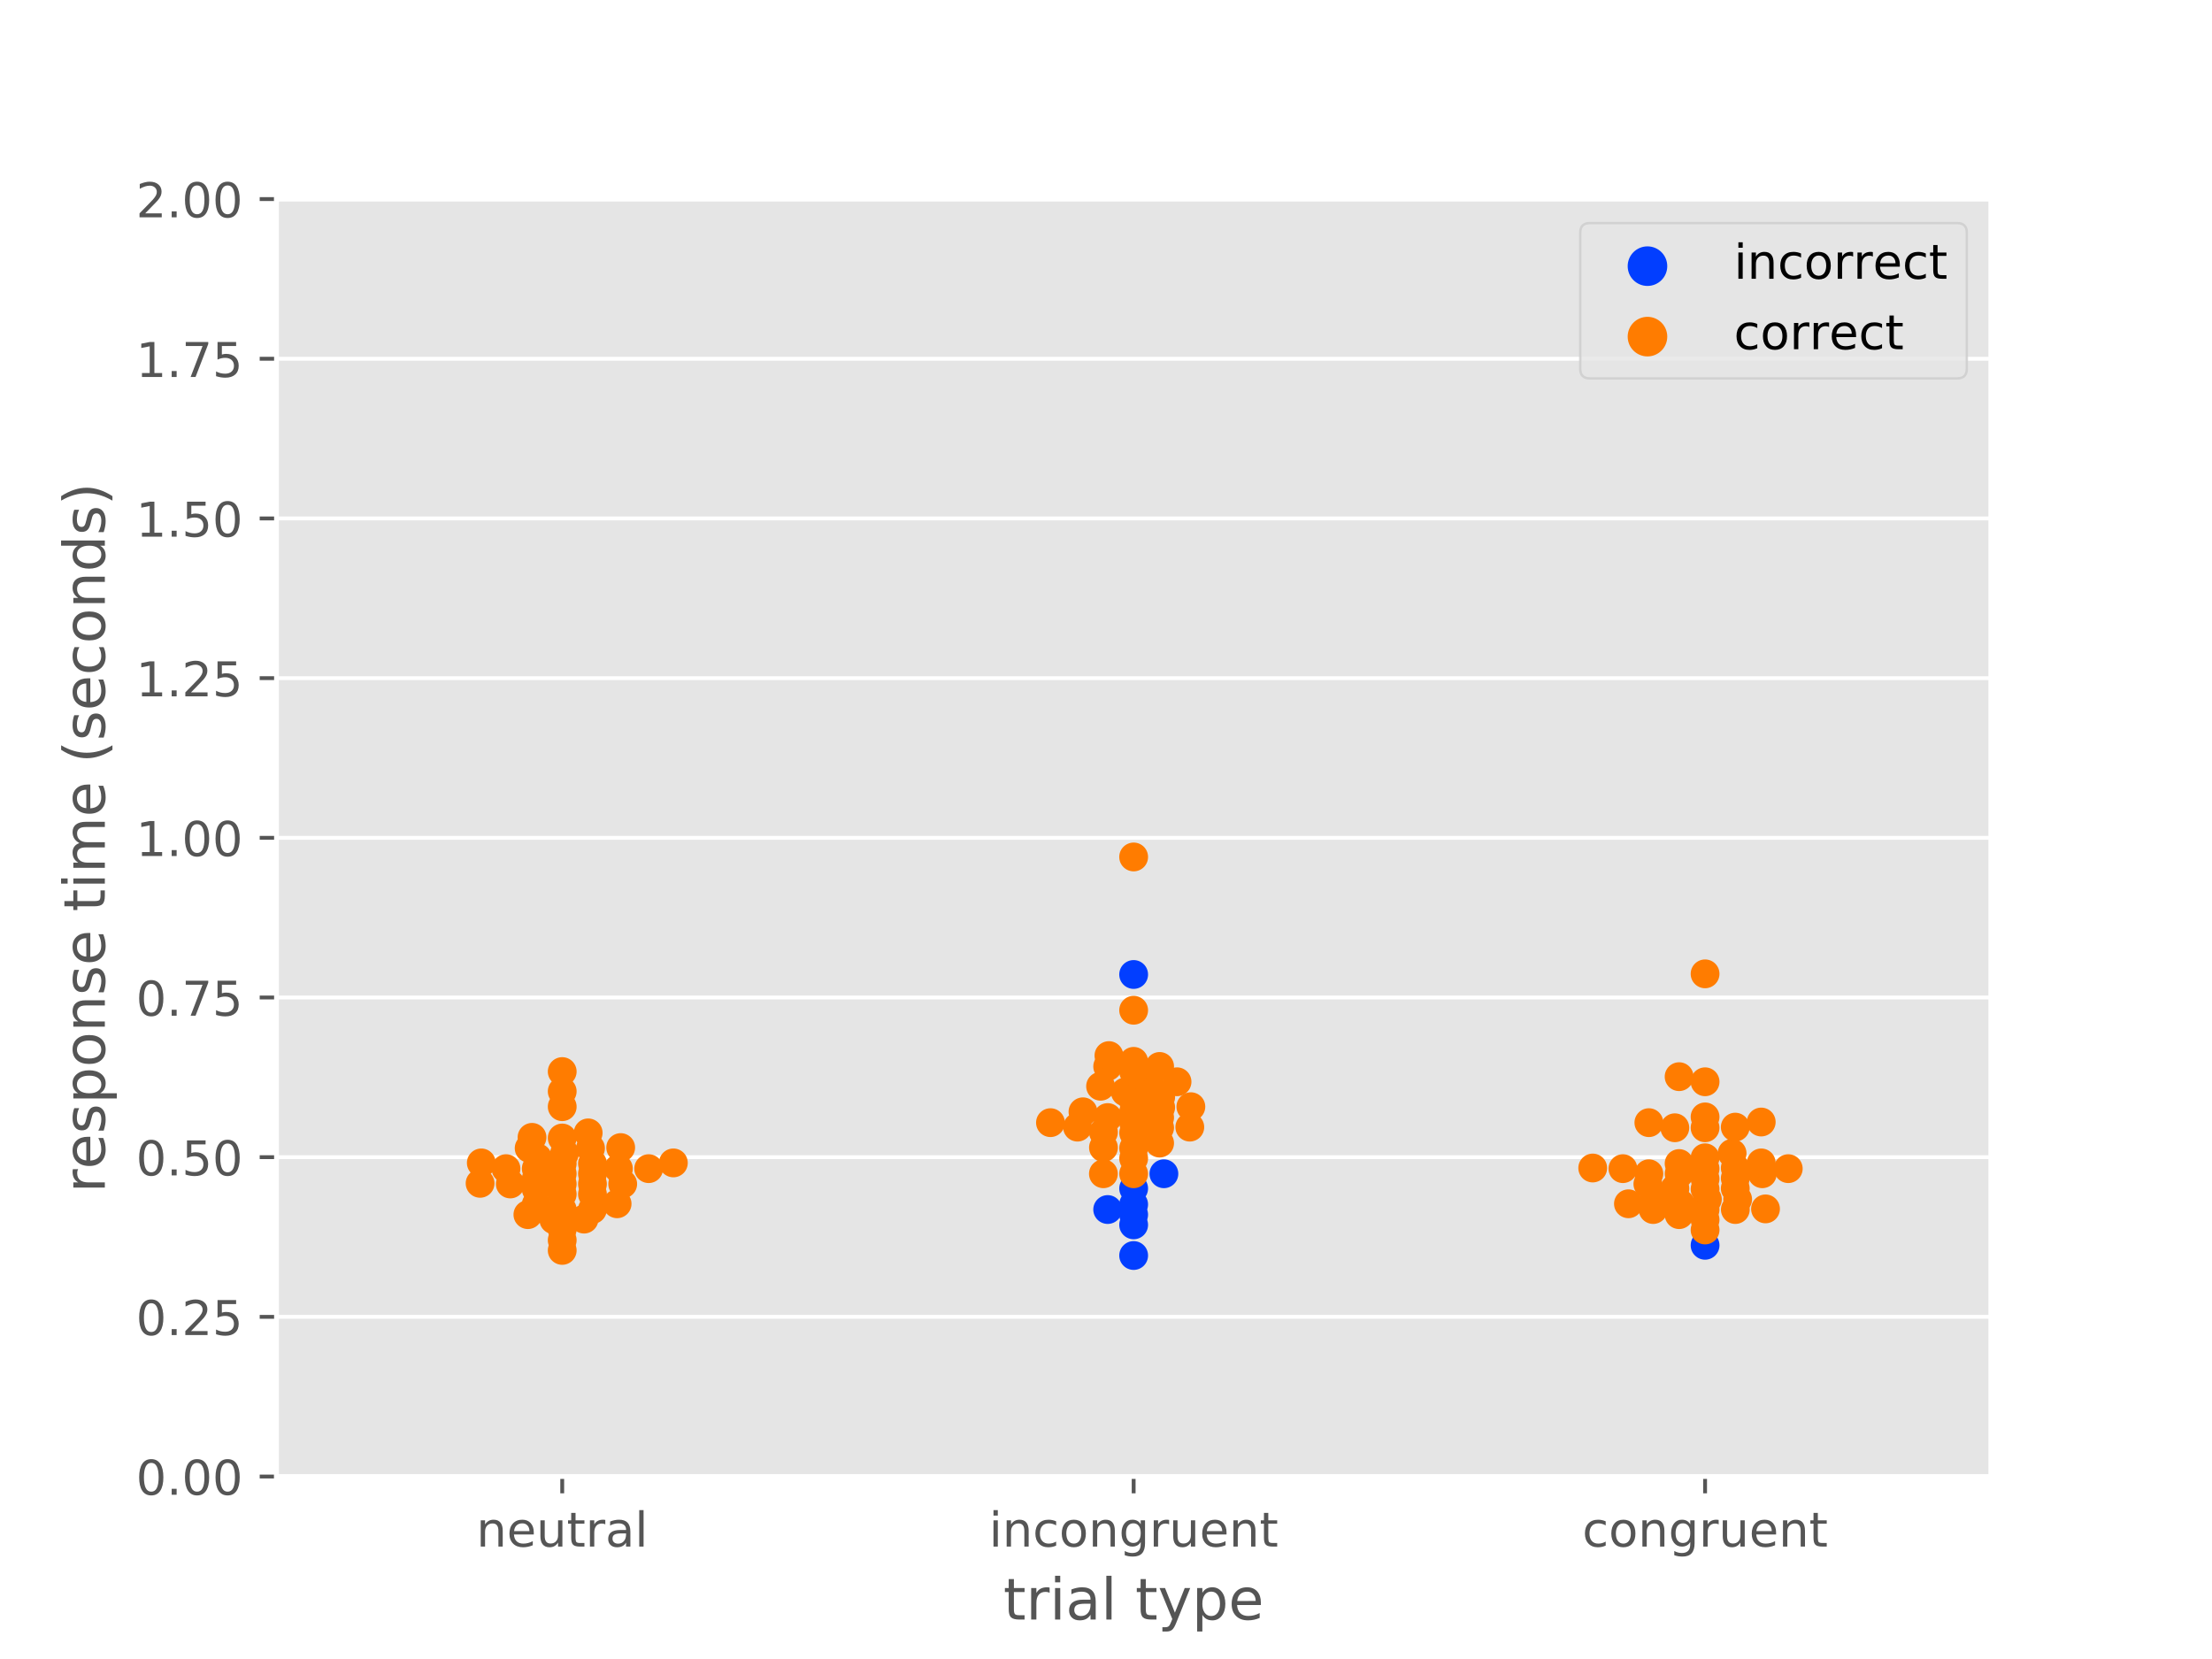 <?xml version="1.0" encoding="utf-8" standalone="no"?>
<!DOCTYPE svg PUBLIC "-//W3C//DTD SVG 1.1//EN"
  "http://www.w3.org/Graphics/SVG/1.1/DTD/svg11.dtd">
<!-- Created with matplotlib (https://matplotlib.org/) -->
<svg height="345.6pt" version="1.1" viewBox="0 0 460.8 345.6" width="460.8pt" xmlns="http://www.w3.org/2000/svg" xmlns:xlink="http://www.w3.org/1999/xlink">
 <defs>
  <style type="text/css">
*{stroke-linecap:butt;stroke-linejoin:round;}
  </style>
 </defs>
 <g id="figure_1">
  <g id="patch_1">
   <path d="M 0 345.6 
L 460.8 345.6 
L 460.8 0 
L 0 0 
z
" style="fill:#ffffff;"/>
  </g>
  <g id="axes_1">
   <g id="patch_2">
    <path d="M 57.6 307.584 
L 414.72 307.584 
L 414.72 41.472 
L 57.6 41.472 
z
" style="fill:#e5e5e5;"/>
   </g>
   <g id="matplotlib.axis_1">
    <g id="xtick_1">
     <g id="line2d_1">
      <defs>
       <path d="M 0 0 
L 0 3.5 
" id="mfcc630d062" style="stroke:#555555;stroke-width:0.8;"/>
      </defs>
      <g>
       <use style="fill:#555555;stroke:#555555;stroke-width:0.8;" x="117.12" xlink:href="#mfcc630d062" y="307.584"/>
      </g>
     </g>
     <g id="text_1">
      <!-- neutral -->
      <defs>
       <path d="M 54.891 33.016 
L 54.891 0 
L 45.906 0 
L 45.906 32.719 
Q 45.906 40.484 42.875 44.328 
Q 39.844 48.188 33.797 48.188 
Q 26.516 48.188 22.312 43.547 
Q 18.109 38.922 18.109 30.906 
L 18.109 0 
L 9.078 0 
L 9.078 54.688 
L 18.109 54.688 
L 18.109 46.188 
Q 21.344 51.125 25.703 53.562 
Q 30.078 56 35.797 56 
Q 45.219 56 50.047 50.172 
Q 54.891 44.344 54.891 33.016 
z
" id="DejaVuSans-110"/>
       <path d="M 56.203 29.594 
L 56.203 25.203 
L 14.891 25.203 
Q 15.484 15.922 20.484 11.062 
Q 25.484 6.203 34.422 6.203 
Q 39.594 6.203 44.453 7.469 
Q 49.312 8.734 54.109 11.281 
L 54.109 2.781 
Q 49.266 0.734 44.188 -0.344 
Q 39.109 -1.422 33.891 -1.422 
Q 20.797 -1.422 13.156 6.188 
Q 5.516 13.812 5.516 26.812 
Q 5.516 40.234 12.766 48.109 
Q 20.016 56 32.328 56 
Q 43.359 56 49.781 48.891 
Q 56.203 41.797 56.203 29.594 
z
M 47.219 32.234 
Q 47.125 39.594 43.094 43.984 
Q 39.062 48.391 32.422 48.391 
Q 24.906 48.391 20.391 44.141 
Q 15.875 39.891 15.188 32.172 
z
" id="DejaVuSans-101"/>
       <path d="M 8.5 21.578 
L 8.5 54.688 
L 17.484 54.688 
L 17.484 21.922 
Q 17.484 14.156 20.5 10.266 
Q 23.531 6.391 29.594 6.391 
Q 36.859 6.391 41.078 11.031 
Q 45.312 15.672 45.312 23.688 
L 45.312 54.688 
L 54.297 54.688 
L 54.297 0 
L 45.312 0 
L 45.312 8.406 
Q 42.047 3.422 37.719 1 
Q 33.406 -1.422 27.688 -1.422 
Q 18.266 -1.422 13.375 4.438 
Q 8.5 10.297 8.5 21.578 
z
M 31.109 56 
z
" id="DejaVuSans-117"/>
       <path d="M 18.312 70.219 
L 18.312 54.688 
L 36.812 54.688 
L 36.812 47.703 
L 18.312 47.703 
L 18.312 18.016 
Q 18.312 11.328 20.141 9.422 
Q 21.969 7.516 27.594 7.516 
L 36.812 7.516 
L 36.812 0 
L 27.594 0 
Q 17.188 0 13.234 3.875 
Q 9.281 7.766 9.281 18.016 
L 9.281 47.703 
L 2.688 47.703 
L 2.688 54.688 
L 9.281 54.688 
L 9.281 70.219 
z
" id="DejaVuSans-116"/>
       <path d="M 41.109 46.297 
Q 39.594 47.172 37.812 47.578 
Q 36.031 48 33.891 48 
Q 26.266 48 22.188 43.047 
Q 18.109 38.094 18.109 28.812 
L 18.109 0 
L 9.078 0 
L 9.078 54.688 
L 18.109 54.688 
L 18.109 46.188 
Q 20.953 51.172 25.484 53.578 
Q 30.031 56 36.531 56 
Q 37.453 56 38.578 55.875 
Q 39.703 55.766 41.062 55.516 
z
" id="DejaVuSans-114"/>
       <path d="M 34.281 27.484 
Q 23.391 27.484 19.188 25 
Q 14.984 22.516 14.984 16.5 
Q 14.984 11.719 18.141 8.906 
Q 21.297 6.109 26.703 6.109 
Q 34.188 6.109 38.703 11.406 
Q 43.219 16.703 43.219 25.484 
L 43.219 27.484 
z
M 52.203 31.203 
L 52.203 0 
L 43.219 0 
L 43.219 8.297 
Q 40.141 3.328 35.547 0.953 
Q 30.953 -1.422 24.312 -1.422 
Q 15.922 -1.422 10.953 3.297 
Q 6 8.016 6 15.922 
Q 6 25.141 12.172 29.828 
Q 18.359 34.516 30.609 34.516 
L 43.219 34.516 
L 43.219 35.406 
Q 43.219 41.609 39.141 45 
Q 35.062 48.391 27.688 48.391 
Q 23 48.391 18.547 47.266 
Q 14.109 46.141 10.016 43.891 
L 10.016 52.203 
Q 14.938 54.109 19.578 55.047 
Q 24.219 56 28.609 56 
Q 40.484 56 46.344 49.844 
Q 52.203 43.703 52.203 31.203 
z
" id="DejaVuSans-97"/>
       <path d="M 9.422 75.984 
L 18.406 75.984 
L 18.406 0 
L 9.422 0 
z
" id="DejaVuSans-108"/>
      </defs>
      <g style="fill:#555555;" transform="translate(99.237 322.182)scale(0.1 -0.1)">
       <use xlink:href="#DejaVuSans-110"/>
       <use x="63.379" xlink:href="#DejaVuSans-101"/>
       <use x="124.902" xlink:href="#DejaVuSans-117"/>
       <use x="188.281" xlink:href="#DejaVuSans-116"/>
       <use x="227.49" xlink:href="#DejaVuSans-114"/>
       <use x="268.604" xlink:href="#DejaVuSans-97"/>
       <use x="329.883" xlink:href="#DejaVuSans-108"/>
      </g>
     </g>
    </g>
    <g id="xtick_2">
     <g id="line2d_2">
      <g>
       <use style="fill:#555555;stroke:#555555;stroke-width:0.8;" x="236.16" xlink:href="#mfcc630d062" y="307.584"/>
      </g>
     </g>
     <g id="text_2">
      <!-- incongruent -->
      <defs>
       <path d="M 9.422 54.688 
L 18.406 54.688 
L 18.406 0 
L 9.422 0 
z
M 9.422 75.984 
L 18.406 75.984 
L 18.406 64.594 
L 9.422 64.594 
z
" id="DejaVuSans-105"/>
       <path d="M 48.781 52.594 
L 48.781 44.188 
Q 44.969 46.297 41.141 47.344 
Q 37.312 48.391 33.406 48.391 
Q 24.656 48.391 19.812 42.844 
Q 14.984 37.312 14.984 27.297 
Q 14.984 17.281 19.812 11.734 
Q 24.656 6.203 33.406 6.203 
Q 37.312 6.203 41.141 7.25 
Q 44.969 8.297 48.781 10.406 
L 48.781 2.094 
Q 45.016 0.344 40.984 -0.531 
Q 36.969 -1.422 32.422 -1.422 
Q 20.062 -1.422 12.781 6.344 
Q 5.516 14.109 5.516 27.297 
Q 5.516 40.672 12.859 48.328 
Q 20.219 56 33.016 56 
Q 37.156 56 41.109 55.141 
Q 45.062 54.297 48.781 52.594 
z
" id="DejaVuSans-99"/>
       <path d="M 30.609 48.391 
Q 23.391 48.391 19.188 42.75 
Q 14.984 37.109 14.984 27.297 
Q 14.984 17.484 19.156 11.844 
Q 23.344 6.203 30.609 6.203 
Q 37.797 6.203 41.984 11.859 
Q 46.188 17.531 46.188 27.297 
Q 46.188 37.016 41.984 42.703 
Q 37.797 48.391 30.609 48.391 
z
M 30.609 56 
Q 42.328 56 49.016 48.375 
Q 55.719 40.766 55.719 27.297 
Q 55.719 13.875 49.016 6.219 
Q 42.328 -1.422 30.609 -1.422 
Q 18.844 -1.422 12.172 6.219 
Q 5.516 13.875 5.516 27.297 
Q 5.516 40.766 12.172 48.375 
Q 18.844 56 30.609 56 
z
" id="DejaVuSans-111"/>
       <path d="M 45.406 27.984 
Q 45.406 37.75 41.375 43.109 
Q 37.359 48.484 30.078 48.484 
Q 22.859 48.484 18.828 43.109 
Q 14.797 37.75 14.797 27.984 
Q 14.797 18.266 18.828 12.891 
Q 22.859 7.516 30.078 7.516 
Q 37.359 7.516 41.375 12.891 
Q 45.406 18.266 45.406 27.984 
z
M 54.391 6.781 
Q 54.391 -7.172 48.188 -13.984 
Q 42 -20.797 29.203 -20.797 
Q 24.469 -20.797 20.266 -20.094 
Q 16.062 -19.391 12.109 -17.922 
L 12.109 -9.188 
Q 16.062 -11.328 19.922 -12.344 
Q 23.781 -13.375 27.781 -13.375 
Q 36.625 -13.375 41.016 -8.766 
Q 45.406 -4.156 45.406 5.172 
L 45.406 9.625 
Q 42.625 4.781 38.281 2.391 
Q 33.938 0 27.875 0 
Q 17.828 0 11.672 7.656 
Q 5.516 15.328 5.516 27.984 
Q 5.516 40.672 11.672 48.328 
Q 17.828 56 27.875 56 
Q 33.938 56 38.281 53.609 
Q 42.625 51.219 45.406 46.391 
L 45.406 54.688 
L 54.391 54.688 
z
" id="DejaVuSans-103"/>
      </defs>
      <g style="fill:#555555;" transform="translate(206.021 322.182)scale(0.1 -0.1)">
       <use xlink:href="#DejaVuSans-105"/>
       <use x="27.783" xlink:href="#DejaVuSans-110"/>
       <use x="91.162" xlink:href="#DejaVuSans-99"/>
       <use x="146.143" xlink:href="#DejaVuSans-111"/>
       <use x="207.324" xlink:href="#DejaVuSans-110"/>
       <use x="270.703" xlink:href="#DejaVuSans-103"/>
       <use x="334.18" xlink:href="#DejaVuSans-114"/>
       <use x="375.293" xlink:href="#DejaVuSans-117"/>
       <use x="438.672" xlink:href="#DejaVuSans-101"/>
       <use x="500.195" xlink:href="#DejaVuSans-110"/>
       <use x="563.574" xlink:href="#DejaVuSans-116"/>
      </g>
     </g>
    </g>
    <g id="xtick_3">
     <g id="line2d_3">
      <g>
       <use style="fill:#555555;stroke:#555555;stroke-width:0.8;" x="355.2" xlink:href="#mfcc630d062" y="307.584"/>
      </g>
     </g>
     <g id="text_3">
      <!-- congruent -->
      <g style="fill:#555555;" transform="translate(329.619 322.182)scale(0.1 -0.1)">
       <use xlink:href="#DejaVuSans-99"/>
       <use x="54.98" xlink:href="#DejaVuSans-111"/>
       <use x="116.162" xlink:href="#DejaVuSans-110"/>
       <use x="179.541" xlink:href="#DejaVuSans-103"/>
       <use x="243.018" xlink:href="#DejaVuSans-114"/>
       <use x="284.131" xlink:href="#DejaVuSans-117"/>
       <use x="347.51" xlink:href="#DejaVuSans-101"/>
       <use x="409.033" xlink:href="#DejaVuSans-110"/>
       <use x="472.412" xlink:href="#DejaVuSans-116"/>
      </g>
     </g>
    </g>
    <g id="text_4">
     <!-- trial type -->
     <defs>
      <path id="DejaVuSans-32"/>
      <path d="M 32.172 -5.078 
Q 28.375 -14.844 24.75 -17.812 
Q 21.141 -20.797 15.094 -20.797 
L 7.906 -20.797 
L 7.906 -13.281 
L 13.188 -13.281 
Q 16.891 -13.281 18.938 -11.516 
Q 21 -9.766 23.484 -3.219 
L 25.094 0.875 
L 2.984 54.688 
L 12.5 54.688 
L 29.594 11.922 
L 46.688 54.688 
L 56.203 54.688 
z
" id="DejaVuSans-121"/>
      <path d="M 18.109 8.203 
L 18.109 -20.797 
L 9.078 -20.797 
L 9.078 54.688 
L 18.109 54.688 
L 18.109 46.391 
Q 20.953 51.266 25.266 53.625 
Q 29.594 56 35.594 56 
Q 45.562 56 51.781 48.094 
Q 58.016 40.188 58.016 27.297 
Q 58.016 14.406 51.781 6.484 
Q 45.562 -1.422 35.594 -1.422 
Q 29.594 -1.422 25.266 0.953 
Q 20.953 3.328 18.109 8.203 
z
M 48.688 27.297 
Q 48.688 37.203 44.609 42.844 
Q 40.531 48.484 33.406 48.484 
Q 26.266 48.484 22.188 42.844 
Q 18.109 37.203 18.109 27.297 
Q 18.109 17.391 22.188 11.75 
Q 26.266 6.109 33.406 6.109 
Q 40.531 6.109 44.609 11.75 
Q 48.688 17.391 48.688 27.297 
z
" id="DejaVuSans-112"/>
     </defs>
     <g style="fill:#555555;" transform="translate(209.019 337.38)scale(0.12 -0.12)">
      <use xlink:href="#DejaVuSans-116"/>
      <use x="39.209" xlink:href="#DejaVuSans-114"/>
      <use x="80.322" xlink:href="#DejaVuSans-105"/>
      <use x="108.105" xlink:href="#DejaVuSans-97"/>
      <use x="169.385" xlink:href="#DejaVuSans-108"/>
      <use x="197.168" xlink:href="#DejaVuSans-32"/>
      <use x="228.955" xlink:href="#DejaVuSans-116"/>
      <use x="268.164" xlink:href="#DejaVuSans-121"/>
      <use x="327.344" xlink:href="#DejaVuSans-112"/>
      <use x="390.82" xlink:href="#DejaVuSans-101"/>
     </g>
    </g>
   </g>
   <g id="matplotlib.axis_2">
    <g id="ytick_1">
     <g id="line2d_4">
      <path clip-path="url(#pe086c90943)" d="M 57.6 307.584 
L 414.72 307.584 
" style="fill:none;stroke:#ffffff;stroke-linecap:square;stroke-width:0.8;"/>
     </g>
     <g id="line2d_5">
      <defs>
       <path d="M 0 0 
L -3.5 0 
" id="me3dd2aa85e" style="stroke:#555555;stroke-width:0.8;"/>
      </defs>
      <g>
       <use style="fill:#555555;stroke:#555555;stroke-width:0.8;" x="57.6" xlink:href="#me3dd2aa85e" y="307.584"/>
      </g>
     </g>
     <g id="text_5">
      <!-- 0.00 -->
      <defs>
       <path d="M 31.781 66.406 
Q 24.172 66.406 20.328 58.906 
Q 16.5 51.422 16.5 36.375 
Q 16.5 21.391 20.328 13.891 
Q 24.172 6.391 31.781 6.391 
Q 39.453 6.391 43.281 13.891 
Q 47.125 21.391 47.125 36.375 
Q 47.125 51.422 43.281 58.906 
Q 39.453 66.406 31.781 66.406 
z
M 31.781 74.219 
Q 44.047 74.219 50.516 64.516 
Q 56.984 54.828 56.984 36.375 
Q 56.984 17.969 50.516 8.266 
Q 44.047 -1.422 31.781 -1.422 
Q 19.531 -1.422 13.062 8.266 
Q 6.594 17.969 6.594 36.375 
Q 6.594 54.828 13.062 64.516 
Q 19.531 74.219 31.781 74.219 
z
" id="DejaVuSans-48"/>
       <path d="M 10.688 12.406 
L 21 12.406 
L 21 0 
L 10.688 0 
z
" id="DejaVuSans-46"/>
      </defs>
      <g style="fill:#555555;" transform="translate(28.334 311.383)scale(0.1 -0.1)">
       <use xlink:href="#DejaVuSans-48"/>
       <use x="63.623" xlink:href="#DejaVuSans-46"/>
       <use x="95.41" xlink:href="#DejaVuSans-48"/>
       <use x="159.033" xlink:href="#DejaVuSans-48"/>
      </g>
     </g>
    </g>
    <g id="ytick_2">
     <g id="line2d_6">
      <path clip-path="url(#pe086c90943)" d="M 57.6 274.32 
L 414.72 274.32 
" style="fill:none;stroke:#ffffff;stroke-linecap:square;stroke-width:0.8;"/>
     </g>
     <g id="line2d_7">
      <g>
       <use style="fill:#555555;stroke:#555555;stroke-width:0.8;" x="57.6" xlink:href="#me3dd2aa85e" y="274.32"/>
      </g>
     </g>
     <g id="text_6">
      <!-- 0.25 -->
      <defs>
       <path d="M 19.188 8.297 
L 53.609 8.297 
L 53.609 0 
L 7.328 0 
L 7.328 8.297 
Q 12.938 14.109 22.625 23.891 
Q 32.328 33.688 34.812 36.531 
Q 39.547 41.844 41.422 45.531 
Q 43.312 49.219 43.312 52.781 
Q 43.312 58.594 39.234 62.25 
Q 35.156 65.922 28.609 65.922 
Q 23.969 65.922 18.812 64.312 
Q 13.672 62.703 7.812 59.422 
L 7.812 69.391 
Q 13.766 71.781 18.938 73 
Q 24.125 74.219 28.422 74.219 
Q 39.75 74.219 46.484 68.547 
Q 53.219 62.891 53.219 53.422 
Q 53.219 48.922 51.531 44.891 
Q 49.859 40.875 45.406 35.406 
Q 44.188 33.984 37.641 27.219 
Q 31.109 20.453 19.188 8.297 
z
" id="DejaVuSans-50"/>
       <path d="M 10.797 72.906 
L 49.516 72.906 
L 49.516 64.594 
L 19.828 64.594 
L 19.828 46.734 
Q 21.969 47.469 24.109 47.828 
Q 26.266 48.188 28.422 48.188 
Q 40.625 48.188 47.75 41.5 
Q 54.891 34.812 54.891 23.391 
Q 54.891 11.625 47.562 5.094 
Q 40.234 -1.422 26.906 -1.422 
Q 22.312 -1.422 17.547 -0.641 
Q 12.797 0.141 7.719 1.703 
L 7.719 11.625 
Q 12.109 9.234 16.797 8.062 
Q 21.484 6.891 26.703 6.891 
Q 35.156 6.891 40.078 11.328 
Q 45.016 15.766 45.016 23.391 
Q 45.016 31 40.078 35.438 
Q 35.156 39.891 26.703 39.891 
Q 22.75 39.891 18.812 39.016 
Q 14.891 38.141 10.797 36.281 
z
" id="DejaVuSans-53"/>
      </defs>
      <g style="fill:#555555;" transform="translate(28.334 278.119)scale(0.1 -0.1)">
       <use xlink:href="#DejaVuSans-48"/>
       <use x="63.623" xlink:href="#DejaVuSans-46"/>
       <use x="95.41" xlink:href="#DejaVuSans-50"/>
       <use x="159.033" xlink:href="#DejaVuSans-53"/>
      </g>
     </g>
    </g>
    <g id="ytick_3">
     <g id="line2d_8">
      <path clip-path="url(#pe086c90943)" d="M 57.6 241.056 
L 414.72 241.056 
" style="fill:none;stroke:#ffffff;stroke-linecap:square;stroke-width:0.8;"/>
     </g>
     <g id="line2d_9">
      <g>
       <use style="fill:#555555;stroke:#555555;stroke-width:0.8;" x="57.6" xlink:href="#me3dd2aa85e" y="241.056"/>
      </g>
     </g>
     <g id="text_7">
      <!-- 0.50 -->
      <g style="fill:#555555;" transform="translate(28.334 244.855)scale(0.1 -0.1)">
       <use xlink:href="#DejaVuSans-48"/>
       <use x="63.623" xlink:href="#DejaVuSans-46"/>
       <use x="95.41" xlink:href="#DejaVuSans-53"/>
       <use x="159.033" xlink:href="#DejaVuSans-48"/>
      </g>
     </g>
    </g>
    <g id="ytick_4">
     <g id="line2d_10">
      <path clip-path="url(#pe086c90943)" d="M 57.6 207.792 
L 414.72 207.792 
" style="fill:none;stroke:#ffffff;stroke-linecap:square;stroke-width:0.8;"/>
     </g>
     <g id="line2d_11">
      <g>
       <use style="fill:#555555;stroke:#555555;stroke-width:0.8;" x="57.6" xlink:href="#me3dd2aa85e" y="207.792"/>
      </g>
     </g>
     <g id="text_8">
      <!-- 0.75 -->
      <defs>
       <path d="M 8.203 72.906 
L 55.078 72.906 
L 55.078 68.703 
L 28.609 0 
L 18.312 0 
L 43.219 64.594 
L 8.203 64.594 
z
" id="DejaVuSans-55"/>
      </defs>
      <g style="fill:#555555;" transform="translate(28.334 211.591)scale(0.1 -0.1)">
       <use xlink:href="#DejaVuSans-48"/>
       <use x="63.623" xlink:href="#DejaVuSans-46"/>
       <use x="95.41" xlink:href="#DejaVuSans-55"/>
       <use x="159.033" xlink:href="#DejaVuSans-53"/>
      </g>
     </g>
    </g>
    <g id="ytick_5">
     <g id="line2d_12">
      <path clip-path="url(#pe086c90943)" d="M 57.6 174.528 
L 414.72 174.528 
" style="fill:none;stroke:#ffffff;stroke-linecap:square;stroke-width:0.8;"/>
     </g>
     <g id="line2d_13">
      <g>
       <use style="fill:#555555;stroke:#555555;stroke-width:0.8;" x="57.6" xlink:href="#me3dd2aa85e" y="174.528"/>
      </g>
     </g>
     <g id="text_9">
      <!-- 1.00 -->
      <defs>
       <path d="M 12.406 8.297 
L 28.516 8.297 
L 28.516 63.922 
L 10.984 60.406 
L 10.984 69.391 
L 28.422 72.906 
L 38.281 72.906 
L 38.281 8.297 
L 54.391 8.297 
L 54.391 0 
L 12.406 0 
z
" id="DejaVuSans-49"/>
      </defs>
      <g style="fill:#555555;" transform="translate(28.334 178.327)scale(0.1 -0.1)">
       <use xlink:href="#DejaVuSans-49"/>
       <use x="63.623" xlink:href="#DejaVuSans-46"/>
       <use x="95.41" xlink:href="#DejaVuSans-48"/>
       <use x="159.033" xlink:href="#DejaVuSans-48"/>
      </g>
     </g>
    </g>
    <g id="ytick_6">
     <g id="line2d_14">
      <path clip-path="url(#pe086c90943)" d="M 57.6 141.264 
L 414.72 141.264 
" style="fill:none;stroke:#ffffff;stroke-linecap:square;stroke-width:0.8;"/>
     </g>
     <g id="line2d_15">
      <g>
       <use style="fill:#555555;stroke:#555555;stroke-width:0.8;" x="57.6" xlink:href="#me3dd2aa85e" y="141.264"/>
      </g>
     </g>
     <g id="text_10">
      <!-- 1.25 -->
      <g style="fill:#555555;" transform="translate(28.334 145.063)scale(0.1 -0.1)">
       <use xlink:href="#DejaVuSans-49"/>
       <use x="63.623" xlink:href="#DejaVuSans-46"/>
       <use x="95.41" xlink:href="#DejaVuSans-50"/>
       <use x="159.033" xlink:href="#DejaVuSans-53"/>
      </g>
     </g>
    </g>
    <g id="ytick_7">
     <g id="line2d_16">
      <path clip-path="url(#pe086c90943)" d="M 57.6 108 
L 414.72 108 
" style="fill:none;stroke:#ffffff;stroke-linecap:square;stroke-width:0.8;"/>
     </g>
     <g id="line2d_17">
      <g>
       <use style="fill:#555555;stroke:#555555;stroke-width:0.8;" x="57.6" xlink:href="#me3dd2aa85e" y="108"/>
      </g>
     </g>
     <g id="text_11">
      <!-- 1.50 -->
      <g style="fill:#555555;" transform="translate(28.334 111.799)scale(0.1 -0.1)">
       <use xlink:href="#DejaVuSans-49"/>
       <use x="63.623" xlink:href="#DejaVuSans-46"/>
       <use x="95.41" xlink:href="#DejaVuSans-53"/>
       <use x="159.033" xlink:href="#DejaVuSans-48"/>
      </g>
     </g>
    </g>
    <g id="ytick_8">
     <g id="line2d_18">
      <path clip-path="url(#pe086c90943)" d="M 57.6 74.736 
L 414.72 74.736 
" style="fill:none;stroke:#ffffff;stroke-linecap:square;stroke-width:0.8;"/>
     </g>
     <g id="line2d_19">
      <g>
       <use style="fill:#555555;stroke:#555555;stroke-width:0.8;" x="57.6" xlink:href="#me3dd2aa85e" y="74.736"/>
      </g>
     </g>
     <g id="text_12">
      <!-- 1.75 -->
      <g style="fill:#555555;" transform="translate(28.334 78.535)scale(0.1 -0.1)">
       <use xlink:href="#DejaVuSans-49"/>
       <use x="63.623" xlink:href="#DejaVuSans-46"/>
       <use x="95.41" xlink:href="#DejaVuSans-55"/>
       <use x="159.033" xlink:href="#DejaVuSans-53"/>
      </g>
     </g>
    </g>
    <g id="ytick_9">
     <g id="line2d_20">
      <path clip-path="url(#pe086c90943)" d="M 57.6 41.472 
L 414.72 41.472 
" style="fill:none;stroke:#ffffff;stroke-linecap:square;stroke-width:0.8;"/>
     </g>
     <g id="line2d_21">
      <g>
       <use style="fill:#555555;stroke:#555555;stroke-width:0.8;" x="57.6" xlink:href="#me3dd2aa85e" y="41.472"/>
      </g>
     </g>
     <g id="text_13">
      <!-- 2.00 -->
      <g style="fill:#555555;" transform="translate(28.334 45.271)scale(0.1 -0.1)">
       <use xlink:href="#DejaVuSans-50"/>
       <use x="63.623" xlink:href="#DejaVuSans-46"/>
       <use x="95.41" xlink:href="#DejaVuSans-48"/>
       <use x="159.033" xlink:href="#DejaVuSans-48"/>
      </g>
     </g>
    </g>
    <g id="text_14">
     <!-- response time (seconds) -->
     <defs>
      <path d="M 44.281 53.078 
L 44.281 44.578 
Q 40.484 46.531 36.375 47.5 
Q 32.281 48.484 27.875 48.484 
Q 21.188 48.484 17.844 46.438 
Q 14.5 44.391 14.5 40.281 
Q 14.5 37.156 16.891 35.375 
Q 19.281 33.594 26.516 31.984 
L 29.594 31.297 
Q 39.156 29.25 43.188 25.516 
Q 47.219 21.781 47.219 15.094 
Q 47.219 7.469 41.188 3.016 
Q 35.156 -1.422 24.609 -1.422 
Q 20.219 -1.422 15.453 -0.562 
Q 10.688 0.297 5.422 2 
L 5.422 11.281 
Q 10.406 8.688 15.234 7.391 
Q 20.062 6.109 24.812 6.109 
Q 31.156 6.109 34.562 8.281 
Q 37.984 10.453 37.984 14.406 
Q 37.984 18.062 35.516 20.016 
Q 33.062 21.969 24.703 23.781 
L 21.578 24.516 
Q 13.234 26.266 9.516 29.906 
Q 5.812 33.547 5.812 39.891 
Q 5.812 47.609 11.281 51.797 
Q 16.75 56 26.812 56 
Q 31.781 56 36.172 55.266 
Q 40.578 54.547 44.281 53.078 
z
" id="DejaVuSans-115"/>
      <path d="M 52 44.188 
Q 55.375 50.25 60.062 53.125 
Q 64.75 56 71.094 56 
Q 79.641 56 84.281 50.016 
Q 88.922 44.047 88.922 33.016 
L 88.922 0 
L 79.891 0 
L 79.891 32.719 
Q 79.891 40.578 77.094 44.375 
Q 74.312 48.188 68.609 48.188 
Q 61.625 48.188 57.562 43.547 
Q 53.516 38.922 53.516 30.906 
L 53.516 0 
L 44.484 0 
L 44.484 32.719 
Q 44.484 40.625 41.703 44.406 
Q 38.922 48.188 33.109 48.188 
Q 26.219 48.188 22.156 43.531 
Q 18.109 38.875 18.109 30.906 
L 18.109 0 
L 9.078 0 
L 9.078 54.688 
L 18.109 54.688 
L 18.109 46.188 
Q 21.188 51.219 25.484 53.609 
Q 29.781 56 35.688 56 
Q 41.656 56 45.828 52.969 
Q 50 49.953 52 44.188 
z
" id="DejaVuSans-109"/>
      <path d="M 31 75.875 
Q 24.469 64.656 21.281 53.656 
Q 18.109 42.672 18.109 31.391 
Q 18.109 20.125 21.312 9.062 
Q 24.516 -2 31 -13.188 
L 23.188 -13.188 
Q 15.875 -1.703 12.234 9.375 
Q 8.594 20.453 8.594 31.391 
Q 8.594 42.281 12.203 53.312 
Q 15.828 64.359 23.188 75.875 
z
" id="DejaVuSans-40"/>
      <path d="M 45.406 46.391 
L 45.406 75.984 
L 54.391 75.984 
L 54.391 0 
L 45.406 0 
L 45.406 8.203 
Q 42.578 3.328 38.25 0.953 
Q 33.938 -1.422 27.875 -1.422 
Q 17.969 -1.422 11.734 6.484 
Q 5.516 14.406 5.516 27.297 
Q 5.516 40.188 11.734 48.094 
Q 17.969 56 27.875 56 
Q 33.938 56 38.25 53.625 
Q 42.578 51.266 45.406 46.391 
z
M 14.797 27.297 
Q 14.797 17.391 18.875 11.75 
Q 22.953 6.109 30.078 6.109 
Q 37.203 6.109 41.297 11.75 
Q 45.406 17.391 45.406 27.297 
Q 45.406 37.203 41.297 42.844 
Q 37.203 48.484 30.078 48.484 
Q 22.953 48.484 18.875 42.844 
Q 14.797 37.203 14.797 27.297 
z
" id="DejaVuSans-100"/>
      <path d="M 8.016 75.875 
L 15.828 75.875 
Q 23.141 64.359 26.781 53.312 
Q 30.422 42.281 30.422 31.391 
Q 30.422 20.453 26.781 9.375 
Q 23.141 -1.703 15.828 -13.188 
L 8.016 -13.188 
Q 14.5 -2 17.703 9.062 
Q 20.906 20.125 20.906 31.391 
Q 20.906 42.672 17.703 53.656 
Q 14.5 64.656 8.016 75.875 
z
" id="DejaVuSans-41"/>
     </defs>
     <g style="fill:#555555;" transform="translate(21.839 248.486)rotate(-90)scale(0.12 -0.12)">
      <use xlink:href="#DejaVuSans-114"/>
      <use x="41.082" xlink:href="#DejaVuSans-101"/>
      <use x="102.605" xlink:href="#DejaVuSans-115"/>
      <use x="154.705" xlink:href="#DejaVuSans-112"/>
      <use x="218.182" xlink:href="#DejaVuSans-111"/>
      <use x="279.363" xlink:href="#DejaVuSans-110"/>
      <use x="342.742" xlink:href="#DejaVuSans-115"/>
      <use x="394.842" xlink:href="#DejaVuSans-101"/>
      <use x="456.365" xlink:href="#DejaVuSans-32"/>
      <use x="488.152" xlink:href="#DejaVuSans-116"/>
      <use x="527.361" xlink:href="#DejaVuSans-105"/>
      <use x="555.145" xlink:href="#DejaVuSans-109"/>
      <use x="652.557" xlink:href="#DejaVuSans-101"/>
      <use x="714.08" xlink:href="#DejaVuSans-32"/>
      <use x="745.867" xlink:href="#DejaVuSans-40"/>
      <use x="784.881" xlink:href="#DejaVuSans-115"/>
      <use x="836.98" xlink:href="#DejaVuSans-101"/>
      <use x="898.504" xlink:href="#DejaVuSans-99"/>
      <use x="953.484" xlink:href="#DejaVuSans-111"/>
      <use x="1014.666" xlink:href="#DejaVuSans-110"/>
      <use x="1078.045" xlink:href="#DejaVuSans-100"/>
      <use x="1141.521" xlink:href="#DejaVuSans-115"/>
      <use x="1193.621" xlink:href="#DejaVuSans-41"/>
     </g>
    </g>
   </g>
   <g id="PathCollection_1"/>
   <g id="PathCollection_2"/>
   <g id="patch_3">
    <path d="M 57.6 307.584 
L 57.6 41.472 
" style="fill:none;stroke:#ffffff;stroke-linecap:square;stroke-linejoin:miter;"/>
   </g>
   <g id="patch_4">
    <path d="M 414.72 307.584 
L 414.72 41.472 
" style="fill:none;stroke:#ffffff;stroke-linecap:square;stroke-linejoin:miter;"/>
   </g>
   <g id="patch_5">
    <path d="M 57.6 307.584 
L 414.72 307.584 
" style="fill:none;stroke:#ffffff;stroke-linecap:square;stroke-linejoin:miter;"/>
   </g>
   <g id="patch_6">
    <path d="M 57.6 41.472 
L 414.72 41.472 
" style="fill:none;stroke:#ffffff;stroke-linecap:square;stroke-linejoin:miter;"/>
   </g>
   <g id="PathCollection_3">
    <defs>
     <path d="M 0 3 
C 0.796 3 1.559 2.684 2.121 2.121 
C 2.684 1.559 3 0.796 3 0 
C 3 -0.796 2.684 -1.559 2.121 -2.121 
C 1.559 -2.684 0.796 -3 0 -3 
C -0.796 -3 -1.559 -2.684 -2.121 -2.121 
C -2.684 -1.559 -3 -0.796 -3 0 
C -3 0.796 -2.684 1.559 -2.121 2.121 
C -1.559 2.684 -0.796 3 0 3 
z
" id="C0_0_1d8625d03c"/>
    </defs>
    <g clip-path="url(#pe086c90943)">
     <use style="fill:#ff7c00;" x="117.12" xlink:href="#C0_0_1d8625d03c" y="260.482"/>
    </g>
    <g clip-path="url(#pe086c90943)">
     <use style="fill:#ff7c00;" x="117.12" xlink:href="#C0_0_1d8625d03c" y="258.353"/>
    </g>
    <g clip-path="url(#pe086c90943)">
     <use style="fill:#ff7c00;" x="117.12" xlink:href="#C0_0_1d8625d03c" y="256.091"/>
    </g>
    <g clip-path="url(#pe086c90943)">
     <use style="fill:#ff7c00;" x="115.38" xlink:href="#C0_0_1d8625d03c" y="254.095"/>
    </g>
    <g clip-path="url(#pe086c90943)">
     <use style="fill:#ff7c00;" x="121.667" xlink:href="#C0_0_1d8625d03c" y="253.962"/>
    </g>
    <g clip-path="url(#pe086c90943)">
     <use style="fill:#ff7c00;" x="109.97" xlink:href="#C0_0_1d8625d03c" y="253.031"/>
    </g>
    <g clip-path="url(#pe086c90943)">
     <use style="fill:#ff7c00;" x="117.12" xlink:href="#C0_0_1d8625d03c" y="251.967"/>
    </g>
    <g clip-path="url(#pe086c90943)">
     <use style="fill:#ff7c00;" x="123.407" xlink:href="#C0_0_1d8625d03c" y="251.967"/>
    </g>
    <g clip-path="url(#pe086c90943)">
     <use style="fill:#ff7c00;" x="111.711" xlink:href="#C0_0_1d8625d03c" y="250.902"/>
    </g>
    <g clip-path="url(#pe086c90943)">
     <use style="fill:#ff7c00;" x="128.554" xlink:href="#C0_0_1d8625d03c" y="250.769"/>
    </g>
    <g clip-path="url(#pe086c90943)">
     <use style="fill:#ff7c00;" x="117.12" xlink:href="#C0_0_1d8625d03c" y="248.773"/>
    </g>
    <g clip-path="url(#pe086c90943)">
     <use style="fill:#ff7c00;" x="123.42" xlink:href="#C0_0_1d8625d03c" y="248.773"/>
    </g>
    <g clip-path="url(#pe086c90943)">
     <use style="fill:#ff7c00;" x="111.711" xlink:href="#C0_0_1d8625d03c" y="247.709"/>
    </g>
    <g clip-path="url(#pe086c90943)">
     <use style="fill:#ff7c00;" x="117.12" xlink:href="#C0_0_1d8625d03c" y="246.644"/>
    </g>
    <g clip-path="url(#pe086c90943)">
     <use style="fill:#ff7c00;" x="123.42" xlink:href="#C0_0_1d8625d03c" y="246.644"/>
    </g>
    <g clip-path="url(#pe086c90943)">
     <use style="fill:#ff7c00;" x="106.301" xlink:href="#C0_0_1d8625d03c" y="246.644"/>
    </g>
    <g clip-path="url(#pe086c90943)">
     <use style="fill:#ff7c00;" x="129.72" xlink:href="#C0_0_1d8625d03c" y="246.644"/>
    </g>
    <g clip-path="url(#pe086c90943)">
     <use style="fill:#ff7c00;" x="100.014" xlink:href="#C0_0_1d8625d03c" y="246.511"/>
    </g>
    <g clip-path="url(#pe086c90943)">
     <use style="fill:#ff7c00;" x="111.711" xlink:href="#C0_0_1d8625d03c" y="245.58"/>
    </g>
    <g clip-path="url(#pe086c90943)">
     <use style="fill:#ff7c00;" x="117.12" xlink:href="#C0_0_1d8625d03c" y="244.515"/>
    </g>
    <g clip-path="url(#pe086c90943)">
     <use style="fill:#ff7c00;" x="123.42" xlink:href="#C0_0_1d8625d03c" y="244.515"/>
    </g>
    <g clip-path="url(#pe086c90943)">
     <use style="fill:#ff7c00;" x="111.711" xlink:href="#C0_0_1d8625d03c" y="243.451"/>
    </g>
    <g clip-path="url(#pe086c90943)">
     <use style="fill:#ff7c00;" x="128.829" xlink:href="#C0_0_1d8625d03c" y="243.451"/>
    </g>
    <g clip-path="url(#pe086c90943)">
     <use style="fill:#ff7c00;" x="105.411" xlink:href="#C0_0_1d8625d03c" y="243.451"/>
    </g>
    <g clip-path="url(#pe086c90943)">
     <use style="fill:#ff7c00;" x="135.129" xlink:href="#C0_0_1d8625d03c" y="243.451"/>
    </g>
    <g clip-path="url(#pe086c90943)">
     <use style="fill:#ff7c00;" x="117.12" xlink:href="#C0_0_1d8625d03c" y="242.387"/>
    </g>
    <g clip-path="url(#pe086c90943)">
     <use style="fill:#ff7c00;" x="123.42" xlink:href="#C0_0_1d8625d03c" y="242.387"/>
    </g>
    <g clip-path="url(#pe086c90943)">
     <use style="fill:#ff7c00;" x="100.264" xlink:href="#C0_0_1d8625d03c" y="242.254"/>
    </g>
    <g clip-path="url(#pe086c90943)">
     <use style="fill:#ff7c00;" x="140.276" xlink:href="#C0_0_1d8625d03c" y="242.254"/>
    </g>
    <g clip-path="url(#pe086c90943)">
     <use style="fill:#ff7c00;" x="111.973" xlink:href="#C0_0_1d8625d03c" y="241.189"/>
    </g>
    <g clip-path="url(#pe086c90943)">
     <use style="fill:#ff7c00;" x="117.604" xlink:href="#C0_0_1d8625d03c" y="240.258"/>
    </g>
    <g clip-path="url(#pe086c90943)">
     <use style="fill:#ff7c00;" x="123.013" xlink:href="#C0_0_1d8625d03c" y="239.193"/>
    </g>
    <g clip-path="url(#pe086c90943)">
     <use style="fill:#ff7c00;" x="110.233" xlink:href="#C0_0_1d8625d03c" y="239.193"/>
    </g>
    <g clip-path="url(#pe086c90943)">
     <use style="fill:#ff7c00;" x="129.3" xlink:href="#C0_0_1d8625d03c" y="239.06"/>
    </g>
    <g clip-path="url(#pe086c90943)">
     <use style="fill:#ff7c00;" x="117.12" xlink:href="#C0_0_1d8625d03c" y="237.064"/>
    </g>
    <g clip-path="url(#pe086c90943)">
     <use style="fill:#ff7c00;" x="110.833" xlink:href="#C0_0_1d8625d03c" y="236.931"/>
    </g>
    <g clip-path="url(#pe086c90943)">
     <use style="fill:#ff7c00;" x="122.529" xlink:href="#C0_0_1d8625d03c" y="236"/>
    </g>
    <g clip-path="url(#pe086c90943)">
     <use style="fill:#ff7c00;" x="117.12" xlink:href="#C0_0_1d8625d03c" y="230.545"/>
    </g>
    <g clip-path="url(#pe086c90943)">
     <use style="fill:#ff7c00;" x="117.12" xlink:href="#C0_0_1d8625d03c" y="227.351"/>
    </g>
    <g clip-path="url(#pe086c90943)">
     <use style="fill:#ff7c00;" x="117.12" xlink:href="#C0_0_1d8625d03c" y="223.226"/>
    </g>
   </g>
   <g id="PathCollection_4">
    <defs>
     <path d="M 0 3 
C 0.796 3 1.559 2.684 2.121 2.121 
C 2.684 1.559 3 0.796 3 0 
C 3 -0.796 2.684 -1.559 2.121 -2.121 
C 1.559 -2.684 0.796 -3 0 -3 
C -0.796 -3 -1.559 -2.684 -2.121 -2.121 
C -2.684 -1.559 -3 -0.796 -3 0 
C -3 0.796 -2.684 1.559 -2.121 2.121 
C -1.559 2.684 -0.796 3 0 3 
z
" id="C1_0_9917c76d74"/>
    </defs>
    <g clip-path="url(#pe086c90943)">
     <use style="fill:#023eff;" x="236.16" xlink:href="#C1_0_9917c76d74" y="261.547"/>
    </g>
    <g clip-path="url(#pe086c90943)">
     <use style="fill:#023eff;" x="236.16" xlink:href="#C1_0_9917c76d74" y="255.16"/>
    </g>
    <g clip-path="url(#pe086c90943)">
     <use style="fill:#023eff;" x="236.16" xlink:href="#C1_0_9917c76d74" y="253.031"/>
    </g>
    <g clip-path="url(#pe086c90943)">
     <use style="fill:#023eff;" x="230.751" xlink:href="#C1_0_9917c76d74" y="251.967"/>
    </g>
    <g clip-path="url(#pe086c90943)">
     <use style="fill:#023eff;" x="236.16" xlink:href="#C1_0_9917c76d74" y="250.902"/>
    </g>
    <g clip-path="url(#pe086c90943)">
     <use style="fill:#023eff;" x="236.16" xlink:href="#C1_0_9917c76d74" y="247.576"/>
    </g>
    <g clip-path="url(#pe086c90943)">
     <use style="fill:#ff7c00;" x="236.16" xlink:href="#C1_0_9917c76d74" y="244.515"/>
    </g>
    <g clip-path="url(#pe086c90943)">
     <use style="fill:#ff7c00;" x="229.86" xlink:href="#C1_0_9917c76d74" y="244.515"/>
    </g>
    <g clip-path="url(#pe086c90943)">
     <use style="fill:#023eff;" x="242.46" xlink:href="#C1_0_9917c76d74" y="244.515"/>
    </g>
    <g clip-path="url(#pe086c90943)">
     <use style="fill:#ff7c00;" x="236.16" xlink:href="#C1_0_9917c76d74" y="241.322"/>
    </g>
    <g clip-path="url(#pe086c90943)">
     <use style="fill:#ff7c00;" x="236.16" xlink:href="#C1_0_9917c76d74" y="239.193"/>
    </g>
    <g clip-path="url(#pe086c90943)">
     <use style="fill:#ff7c00;" x="229.873" xlink:href="#C1_0_9917c76d74" y="239.06"/>
    </g>
    <g clip-path="url(#pe086c90943)">
     <use style="fill:#ff7c00;" x="241.569" xlink:href="#C1_0_9917c76d74" y="238.129"/>
    </g>
    <g clip-path="url(#pe086c90943)">
     <use style="fill:#ff7c00;" x="236.16" xlink:href="#C1_0_9917c76d74" y="236"/>
    </g>
    <g clip-path="url(#pe086c90943)">
     <use style="fill:#ff7c00;" x="229.873" xlink:href="#C1_0_9917c76d74" y="235.867"/>
    </g>
    <g clip-path="url(#pe086c90943)">
     <use style="fill:#ff7c00;" x="241.569" xlink:href="#C1_0_9917c76d74" y="234.935"/>
    </g>
    <g clip-path="url(#pe086c90943)">
     <use style="fill:#ff7c00;" x="224.464" xlink:href="#C1_0_9917c76d74" y="234.802"/>
    </g>
    <g clip-path="url(#pe086c90943)">
     <use style="fill:#ff7c00;" x="247.856" xlink:href="#C1_0_9917c76d74" y="234.802"/>
    </g>
    <g clip-path="url(#pe086c90943)">
     <use style="fill:#ff7c00;" x="236.16" xlink:href="#C1_0_9917c76d74" y="233.871"/>
    </g>
    <g clip-path="url(#pe086c90943)">
     <use style="fill:#ff7c00;" x="218.833" xlink:href="#C1_0_9917c76d74" y="233.871"/>
    </g>
    <g clip-path="url(#pe086c90943)">
     <use style="fill:#ff7c00;" x="230.751" xlink:href="#C1_0_9917c76d74" y="232.807"/>
    </g>
    <g clip-path="url(#pe086c90943)">
     <use style="fill:#ff7c00;" x="241.569" xlink:href="#C1_0_9917c76d74" y="232.807"/>
    </g>
    <g clip-path="url(#pe086c90943)">
     <use style="fill:#ff7c00;" x="236.16" xlink:href="#C1_0_9917c76d74" y="231.609"/>
    </g>
    <g clip-path="url(#pe086c90943)">
     <use style="fill:#ff7c00;" x="225.604" xlink:href="#C1_0_9917c76d74" y="231.609"/>
    </g>
    <g clip-path="url(#pe086c90943)">
     <use style="fill:#ff7c00;" x="241.791" xlink:href="#C1_0_9917c76d74" y="230.678"/>
    </g>
    <g clip-path="url(#pe086c90943)">
     <use style="fill:#ff7c00;" x="248.078" xlink:href="#C1_0_9917c76d74" y="230.545"/>
    </g>
    <g clip-path="url(#pe086c90943)">
     <use style="fill:#ff7c00;" x="236.16" xlink:href="#C1_0_9917c76d74" y="229.48"/>
    </g>
    <g clip-path="url(#pe086c90943)">
     <use style="fill:#ff7c00;" x="241.791" xlink:href="#C1_0_9917c76d74" y="228.549"/>
    </g>
    <g clip-path="url(#pe086c90943)">
     <use style="fill:#ff7c00;" x="234.42" xlink:href="#C1_0_9917c76d74" y="227.484"/>
    </g>
    <g clip-path="url(#pe086c90943)">
     <use style="fill:#ff7c00;" x="239.567" xlink:href="#C1_0_9917c76d74" y="226.287"/>
    </g>
    <g clip-path="url(#pe086c90943)">
     <use style="fill:#ff7c00;" x="229.273" xlink:href="#C1_0_9917c76d74" y="226.287"/>
    </g>
    <g clip-path="url(#pe086c90943)">
     <use style="fill:#ff7c00;" x="245.197" xlink:href="#C1_0_9917c76d74" y="225.355"/>
    </g>
    <g clip-path="url(#pe086c90943)">
     <use style="fill:#ff7c00;" x="236.16" xlink:href="#C1_0_9917c76d74" y="223.226"/>
    </g>
    <g clip-path="url(#pe086c90943)">
     <use style="fill:#ff7c00;" x="230.751" xlink:href="#C1_0_9917c76d74" y="222.162"/>
    </g>
    <g clip-path="url(#pe086c90943)">
     <use style="fill:#ff7c00;" x="241.569" xlink:href="#C1_0_9917c76d74" y="222.162"/>
    </g>
    <g clip-path="url(#pe086c90943)">
     <use style="fill:#ff7c00;" x="236.16" xlink:href="#C1_0_9917c76d74" y="221.098"/>
    </g>
    <g clip-path="url(#pe086c90943)">
     <use style="fill:#ff7c00;" x="231.013" xlink:href="#C1_0_9917c76d74" y="219.9"/>
    </g>
    <g clip-path="url(#pe086c90943)">
     <use style="fill:#ff7c00;" x="236.16" xlink:href="#C1_0_9917c76d74" y="210.453"/>
    </g>
    <g clip-path="url(#pe086c90943)">
     <use style="fill:#023eff;" x="236.16" xlink:href="#C1_0_9917c76d74" y="203.002"/>
    </g>
    <g clip-path="url(#pe086c90943)">
     <use style="fill:#ff7c00;" x="236.16" xlink:href="#C1_0_9917c76d74" y="178.52"/>
    </g>
   </g>
   <g id="PathCollection_5">
    <defs>
     <path d="M 0 3 
C 0.796 3 1.559 2.684 2.121 2.121 
C 2.684 1.559 3 0.796 3 0 
C 3 -0.796 2.684 -1.559 2.121 -2.121 
C 1.559 -2.684 0.796 -3 0 -3 
C -0.796 -3 -1.559 -2.684 -2.121 -2.121 
C -2.684 -1.559 -3 -0.796 -3 0 
C -3 0.796 -2.684 1.559 -2.121 2.121 
C -1.559 2.684 -0.796 3 0 3 
z
" id="C2_0_434c06616d"/>
    </defs>
    <g clip-path="url(#pe086c90943)">
     <use style="fill:#023eff;" x="355.2" xlink:href="#C2_0_434c06616d" y="259.418"/>
    </g>
    <g clip-path="url(#pe086c90943)">
     <use style="fill:#ff7c00;" x="355.2" xlink:href="#C2_0_434c06616d" y="256.224"/>
    </g>
    <g clip-path="url(#pe086c90943)">
     <use style="fill:#ff7c00;" x="355.2" xlink:href="#C2_0_434c06616d" y="254.095"/>
    </g>
    <g clip-path="url(#pe086c90943)">
     <use style="fill:#ff7c00;" x="349.791" xlink:href="#C2_0_434c06616d" y="253.031"/>
    </g>
    <g clip-path="url(#pe086c90943)">
     <use style="fill:#ff7c00;" x="355.2" xlink:href="#C2_0_434c06616d" y="251.967"/>
    </g>
    <g clip-path="url(#pe086c90943)">
     <use style="fill:#ff7c00;" x="361.5" xlink:href="#C2_0_434c06616d" y="251.967"/>
    </g>
    <g clip-path="url(#pe086c90943)">
     <use style="fill:#ff7c00;" x="344.381" xlink:href="#C2_0_434c06616d" y="251.967"/>
    </g>
    <g clip-path="url(#pe086c90943)">
     <use style="fill:#ff7c00;" x="367.787" xlink:href="#C2_0_434c06616d" y="251.834"/>
    </g>
    <g clip-path="url(#pe086c90943)">
     <use style="fill:#ff7c00;" x="350.053" xlink:href="#C2_0_434c06616d" y="250.769"/>
    </g>
    <g clip-path="url(#pe086c90943)">
     <use style="fill:#ff7c00;" x="339.234" xlink:href="#C2_0_434c06616d" y="250.769"/>
    </g>
    <g clip-path="url(#pe086c90943)">
     <use style="fill:#ff7c00;" x="355.684" xlink:href="#C2_0_434c06616d" y="249.838"/>
    </g>
    <g clip-path="url(#pe086c90943)">
     <use style="fill:#ff7c00;" x="361.984" xlink:href="#C2_0_434c06616d" y="249.838"/>
    </g>
    <g clip-path="url(#pe086c90943)">
     <use style="fill:#ff7c00;" x="344.644" xlink:href="#C2_0_434c06616d" y="249.705"/>
    </g>
    <g clip-path="url(#pe086c90943)">
     <use style="fill:#ff7c00;" x="355.2" xlink:href="#C2_0_434c06616d" y="247.709"/>
    </g>
    <g clip-path="url(#pe086c90943)">
     <use style="fill:#ff7c00;" x="348.913" xlink:href="#C2_0_434c06616d" y="247.576"/>
    </g>
    <g clip-path="url(#pe086c90943)">
     <use style="fill:#ff7c00;" x="361.487" xlink:href="#C2_0_434c06616d" y="247.576"/>
    </g>
    <g clip-path="url(#pe086c90943)">
     <use style="fill:#ff7c00;" x="343.282" xlink:href="#C2_0_434c06616d" y="246.644"/>
    </g>
    <g clip-path="url(#pe086c90943)">
     <use style="fill:#ff7c00;" x="355.2" xlink:href="#C2_0_434c06616d" y="245.58"/>
    </g>
    <g clip-path="url(#pe086c90943)">
     <use style="fill:#ff7c00;" x="361.487" xlink:href="#C2_0_434c06616d" y="245.447"/>
    </g>
    <g clip-path="url(#pe086c90943)">
     <use style="fill:#ff7c00;" x="349.791" xlink:href="#C2_0_434c06616d" y="244.515"/>
    </g>
    <g clip-path="url(#pe086c90943)">
     <use style="fill:#ff7c00;" x="343.491" xlink:href="#C2_0_434c06616d" y="244.515"/>
    </g>
    <g clip-path="url(#pe086c90943)">
     <use style="fill:#ff7c00;" x="367.118" xlink:href="#C2_0_434c06616d" y="244.515"/>
    </g>
    <g clip-path="url(#pe086c90943)">
     <use style="fill:#ff7c00;" x="355.2" xlink:href="#C2_0_434c06616d" y="243.451"/>
    </g>
    <g clip-path="url(#pe086c90943)">
     <use style="fill:#ff7c00;" x="338.081" xlink:href="#C2_0_434c06616d" y="243.451"/>
    </g>
    <g clip-path="url(#pe086c90943)">
     <use style="fill:#ff7c00;" x="372.527" xlink:href="#C2_0_434c06616d" y="243.451"/>
    </g>
    <g clip-path="url(#pe086c90943)">
     <use style="fill:#ff7c00;" x="361.487" xlink:href="#C2_0_434c06616d" y="243.318"/>
    </g>
    <g clip-path="url(#pe086c90943)">
     <use style="fill:#ff7c00;" x="331.794" xlink:href="#C2_0_434c06616d" y="243.318"/>
    </g>
    <g clip-path="url(#pe086c90943)">
     <use style="fill:#ff7c00;" x="349.791" xlink:href="#C2_0_434c06616d" y="242.387"/>
    </g>
    <g clip-path="url(#pe086c90943)">
     <use style="fill:#ff7c00;" x="366.896" xlink:href="#C2_0_434c06616d" y="242.254"/>
    </g>
    <g clip-path="url(#pe086c90943)">
     <use style="fill:#ff7c00;" x="355.2" xlink:href="#C2_0_434c06616d" y="241.189"/>
    </g>
    <g clip-path="url(#pe086c90943)">
     <use style="fill:#ff7c00;" x="360.831" xlink:href="#C2_0_434c06616d" y="240.258"/>
    </g>
    <g clip-path="url(#pe086c90943)">
     <use style="fill:#ff7c00;" x="355.2" xlink:href="#C2_0_434c06616d" y="234.935"/>
    </g>
    <g clip-path="url(#pe086c90943)">
     <use style="fill:#ff7c00;" x="348.9" xlink:href="#C2_0_434c06616d" y="234.935"/>
    </g>
    <g clip-path="url(#pe086c90943)">
     <use style="fill:#ff7c00;" x="361.487" xlink:href="#C2_0_434c06616d" y="234.802"/>
    </g>
    <g clip-path="url(#pe086c90943)">
     <use style="fill:#ff7c00;" x="343.491" xlink:href="#C2_0_434c06616d" y="233.871"/>
    </g>
    <g clip-path="url(#pe086c90943)">
     <use style="fill:#ff7c00;" x="366.896" xlink:href="#C2_0_434c06616d" y="233.738"/>
    </g>
    <g clip-path="url(#pe086c90943)">
     <use style="fill:#ff7c00;" x="355.2" xlink:href="#C2_0_434c06616d" y="232.673"/>
    </g>
    <g clip-path="url(#pe086c90943)">
     <use style="fill:#ff7c00;" x="355.2" xlink:href="#C2_0_434c06616d" y="225.355"/>
    </g>
    <g clip-path="url(#pe086c90943)">
     <use style="fill:#ff7c00;" x="349.791" xlink:href="#C2_0_434c06616d" y="224.291"/>
    </g>
    <g clip-path="url(#pe086c90943)">
     <use style="fill:#ff7c00;" x="355.2" xlink:href="#C2_0_434c06616d" y="202.869"/>
    </g>
   </g>
   <g id="legend_1">
    <g id="patch_7">
     <path d="M 331.198 78.828 
L 407.72 78.828 
Q 409.72 78.828 409.72 76.828 
L 409.72 48.472 
Q 409.72 46.472 407.72 46.472 
L 331.198 46.472 
Q 329.198 46.472 329.198 48.472 
L 329.198 76.828 
Q 329.198 78.828 331.198 78.828 
z
" style="fill:#e5e5e5;opacity:0.8;stroke:#cccccc;stroke-linejoin:miter;stroke-width:0.5;"/>
    </g>
    <g id="PathCollection_6">
     <defs>
      <path d="M 0 3.873 
C 1.027 3.873 2.012 3.465 2.739 2.739 
C 3.465 2.012 3.873 1.027 3.873 0 
C 3.873 -1.027 3.465 -2.012 2.739 -2.739 
C 2.012 -3.465 1.027 -3.873 0 -3.873 
C -1.027 -3.873 -2.012 -3.465 -2.739 -2.739 
C -3.465 -2.012 -3.873 -1.027 -3.873 0 
C -3.873 1.027 -3.465 2.012 -2.739 2.739 
C -2.012 3.465 -1.027 3.873 0 3.873 
z
" id="mf7539e1d62" style="stroke:#023eff;stroke-width:0.5;"/>
     </defs>
     <g>
      <use style="fill:#023eff;stroke:#023eff;stroke-width:0.5;" x="343.198" xlink:href="#mf7539e1d62" y="55.445"/>
     </g>
    </g>
    <g id="text_15">
     <!-- incorrect -->
     <g transform="translate(361.198 58.07)scale(0.1 -0.1)">
      <use xlink:href="#DejaVuSans-105"/>
      <use x="27.783" xlink:href="#DejaVuSans-110"/>
      <use x="91.162" xlink:href="#DejaVuSans-99"/>
      <use x="146.143" xlink:href="#DejaVuSans-111"/>
      <use x="207.324" xlink:href="#DejaVuSans-114"/>
      <use x="248.422" xlink:href="#DejaVuSans-114"/>
      <use x="289.504" xlink:href="#DejaVuSans-101"/>
      <use x="351.027" xlink:href="#DejaVuSans-99"/>
      <use x="406.008" xlink:href="#DejaVuSans-116"/>
     </g>
    </g>
    <g id="PathCollection_7">
     <defs>
      <path d="M 0 3.873 
C 1.027 3.873 2.012 3.465 2.739 2.739 
C 3.465 2.012 3.873 1.027 3.873 0 
C 3.873 -1.027 3.465 -2.012 2.739 -2.739 
C 2.012 -3.465 1.027 -3.873 0 -3.873 
C -1.027 -3.873 -2.012 -3.465 -2.739 -2.739 
C -3.465 -2.012 -3.873 -1.027 -3.873 0 
C -3.873 1.027 -3.465 2.012 -2.739 2.739 
C -2.012 3.465 -1.027 3.873 0 3.873 
z
" id="m985888ab1c" style="stroke:#ff7c00;stroke-width:0.5;"/>
     </defs>
     <g>
      <use style="fill:#ff7c00;stroke:#ff7c00;stroke-width:0.5;" x="343.198" xlink:href="#m985888ab1c" y="70.124"/>
     </g>
    </g>
    <g id="text_16">
     <!-- correct -->
     <g transform="translate(361.198 72.749)scale(0.1 -0.1)">
      <use xlink:href="#DejaVuSans-99"/>
      <use x="54.98" xlink:href="#DejaVuSans-111"/>
      <use x="116.162" xlink:href="#DejaVuSans-114"/>
      <use x="157.26" xlink:href="#DejaVuSans-114"/>
      <use x="198.342" xlink:href="#DejaVuSans-101"/>
      <use x="259.865" xlink:href="#DejaVuSans-99"/>
      <use x="314.846" xlink:href="#DejaVuSans-116"/>
     </g>
    </g>
   </g>
  </g>
 </g>
 <defs>
  <clipPath id="pe086c90943">
   <rect height="266.112" width="357.12" x="57.6" y="41.472"/>
  </clipPath>
 </defs>
</svg>
